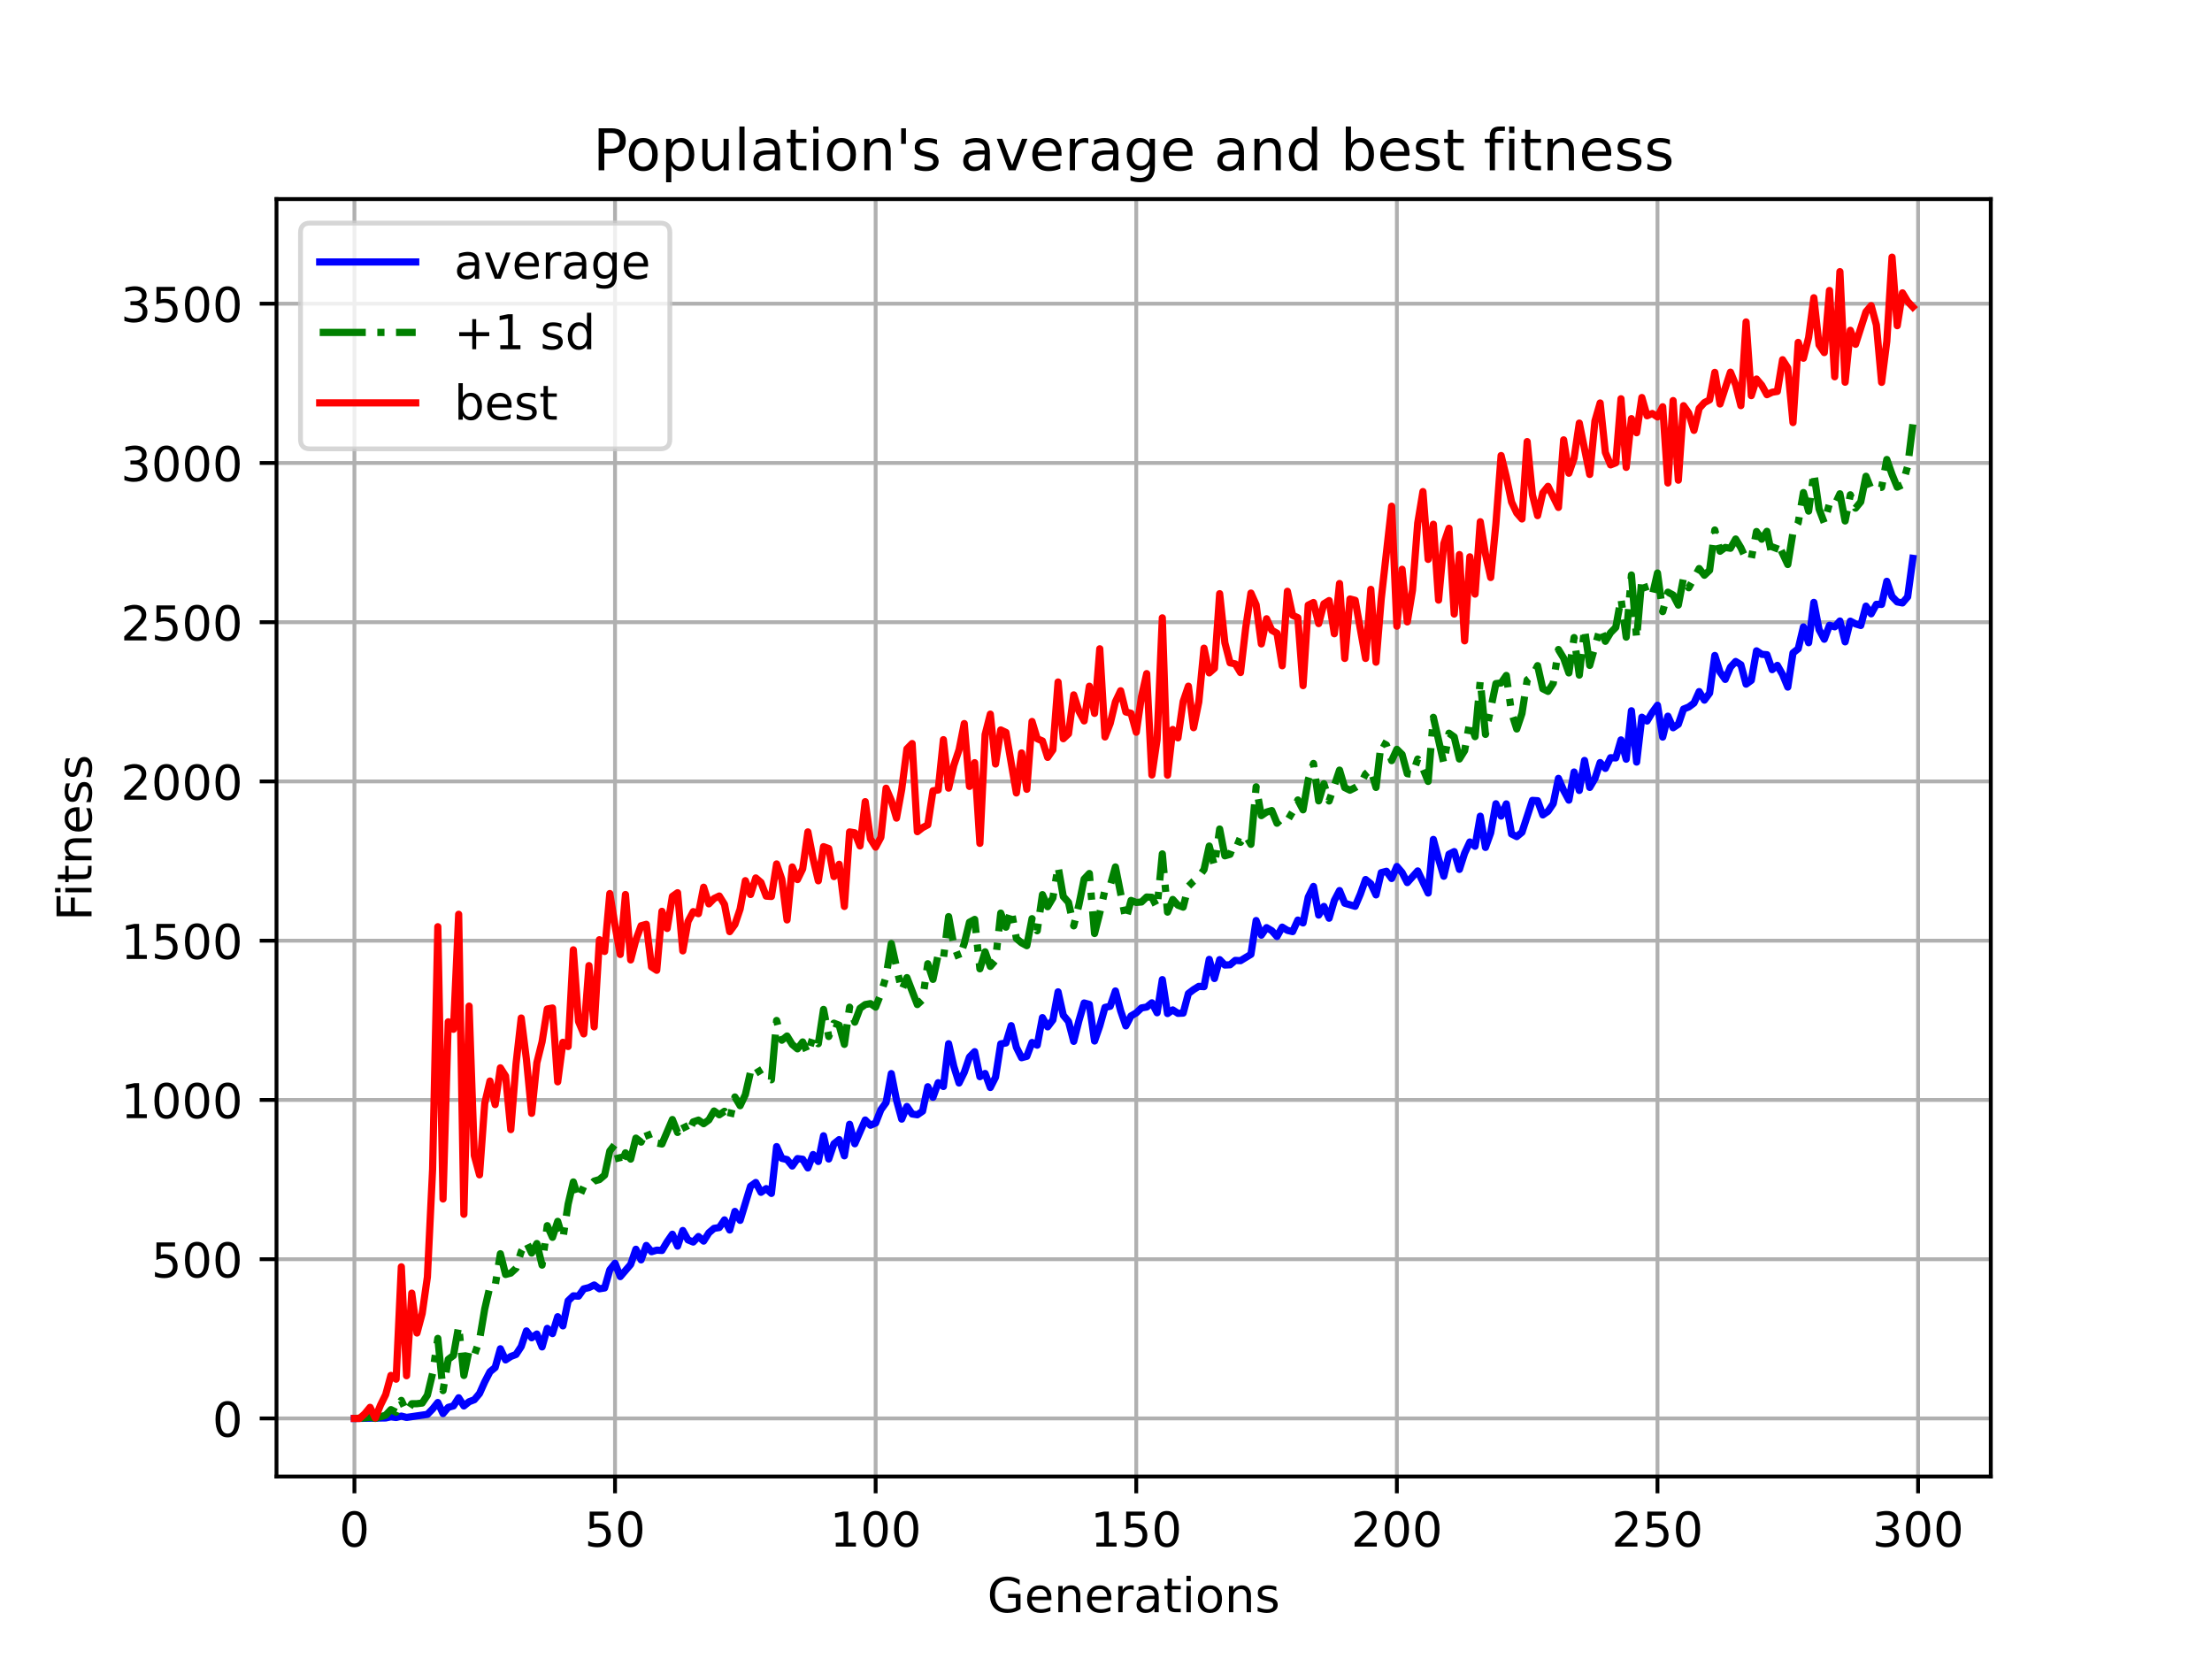 <?xml version="1.0" encoding="utf-8" standalone="no"?>
<!DOCTYPE svg PUBLIC "-//W3C//DTD SVG 1.1//EN"
  "http://www.w3.org/Graphics/SVG/1.1/DTD/svg11.dtd">
<!-- Created with matplotlib (https://matplotlib.org/) -->
<svg height="345.6pt" version="1.1" viewBox="0 0 460.8 345.6" width="460.8pt" xmlns="http://www.w3.org/2000/svg" xmlns:xlink="http://www.w3.org/1999/xlink">
 <defs>
  <style type="text/css">*{stroke-linecap:butt;stroke-linejoin:round;}</style>
 </defs>
 <g id="figure_1">
  <g id="patch_1">
   <path d="M 0 345.6 
L 460.8 345.6 
L 460.8 0 
L 0 0 
z
" style="fill:#ffffff;"/>
  </g>
  <g id="axes_1">
   <g id="patch_2">
    <path d="M 57.6 307.584 
L 414.72 307.584 
L 414.72 41.472 
L 57.6 41.472 
z
" style="fill:#ffffff;"/>
   </g>
   <g id="matplotlib.axis_1">
    <g id="xtick_1">
     <g id="line2d_1">
      <path clip-path="url(#p4d79a86af3)" d="M 73.833 307.584 
L 73.833 41.472 
" style="fill:none;stroke:#b0b0b0;stroke-linecap:square;stroke-width:0.8;"/>
     </g>
     <g id="line2d_2">
      <defs>
       <path d="M 0 0 
L 0 3.5 
" id="mfbf4707f56" style="stroke:#000000;stroke-width:0.8;"/>
      </defs>
      <g>
       <use style="stroke:#000000;stroke-width:0.8;" x="73.833" xlink:href="#mfbf4707f56" y="307.584"/>
      </g>
     </g>
     <g id="text_1">
      <!-- 0 -->
      <g transform="translate(70.651 322.182)scale(0.1 -0.1)">
       <defs>
        <path d="M 31.781 66.406 
Q 24.172 66.406 20.328 58.906 
Q 16.5 51.422 16.5 36.375 
Q 16.5 21.391 20.328 13.891 
Q 24.172 6.391 31.781 6.391 
Q 39.453 6.391 43.281 13.891 
Q 47.125 21.391 47.125 36.375 
Q 47.125 51.422 43.281 58.906 
Q 39.453 66.406 31.781 66.406 
z
M 31.781 74.219 
Q 44.047 74.219 50.516 64.516 
Q 56.984 54.828 56.984 36.375 
Q 56.984 17.969 50.516 8.266 
Q 44.047 -1.422 31.781 -1.422 
Q 19.531 -1.422 13.062 8.266 
Q 6.594 17.969 6.594 36.375 
Q 6.594 54.828 13.062 64.516 
Q 19.531 74.219 31.781 74.219 
z
" id="DejaVuSans-48"/>
       </defs>
       <use xlink:href="#DejaVuSans-48"/>
      </g>
     </g>
    </g>
    <g id="xtick_2">
     <g id="line2d_3">
      <path clip-path="url(#p4d79a86af3)" d="M 128.123 307.584 
L 128.123 41.472 
" style="fill:none;stroke:#b0b0b0;stroke-linecap:square;stroke-width:0.8;"/>
     </g>
     <g id="line2d_4">
      <g>
       <use style="stroke:#000000;stroke-width:0.8;" x="128.123" xlink:href="#mfbf4707f56" y="307.584"/>
      </g>
     </g>
     <g id="text_2">
      <!-- 50 -->
      <g transform="translate(121.76 322.182)scale(0.1 -0.1)">
       <defs>
        <path d="M 10.797 72.906 
L 49.516 72.906 
L 49.516 64.594 
L 19.828 64.594 
L 19.828 46.734 
Q 21.969 47.469 24.109 47.828 
Q 26.266 48.188 28.422 48.188 
Q 40.625 48.188 47.75 41.5 
Q 54.891 34.812 54.891 23.391 
Q 54.891 11.625 47.562 5.094 
Q 40.234 -1.422 26.906 -1.422 
Q 22.312 -1.422 17.547 -0.641 
Q 12.797 0.141 7.719 1.703 
L 7.719 11.625 
Q 12.109 9.234 16.797 8.062 
Q 21.484 6.891 26.703 6.891 
Q 35.156 6.891 40.078 11.328 
Q 45.016 15.766 45.016 23.391 
Q 45.016 31 40.078 35.438 
Q 35.156 39.891 26.703 39.891 
Q 22.75 39.891 18.812 39.016 
Q 14.891 38.141 10.797 36.281 
z
" id="DejaVuSans-53"/>
       </defs>
       <use xlink:href="#DejaVuSans-53"/>
       <use x="63.623" xlink:href="#DejaVuSans-48"/>
      </g>
     </g>
    </g>
    <g id="xtick_3">
     <g id="line2d_5">
      <path clip-path="url(#p4d79a86af3)" d="M 182.413 307.584 
L 182.413 41.472 
" style="fill:none;stroke:#b0b0b0;stroke-linecap:square;stroke-width:0.8;"/>
     </g>
     <g id="line2d_6">
      <g>
       <use style="stroke:#000000;stroke-width:0.8;" x="182.413" xlink:href="#mfbf4707f56" y="307.584"/>
      </g>
     </g>
     <g id="text_3">
      <!-- 100 -->
      <g transform="translate(172.869 322.182)scale(0.1 -0.1)">
       <defs>
        <path d="M 12.406 8.297 
L 28.516 8.297 
L 28.516 63.922 
L 10.984 60.406 
L 10.984 69.391 
L 28.422 72.906 
L 38.281 72.906 
L 38.281 8.297 
L 54.391 8.297 
L 54.391 0 
L 12.406 0 
z
" id="DejaVuSans-49"/>
       </defs>
       <use xlink:href="#DejaVuSans-49"/>
       <use x="63.623" xlink:href="#DejaVuSans-48"/>
       <use x="127.246" xlink:href="#DejaVuSans-48"/>
      </g>
     </g>
    </g>
    <g id="xtick_4">
     <g id="line2d_7">
      <path clip-path="url(#p4d79a86af3)" d="M 236.703 307.584 
L 236.703 41.472 
" style="fill:none;stroke:#b0b0b0;stroke-linecap:square;stroke-width:0.8;"/>
     </g>
     <g id="line2d_8">
      <g>
       <use style="stroke:#000000;stroke-width:0.8;" x="236.703" xlink:href="#mfbf4707f56" y="307.584"/>
      </g>
     </g>
     <g id="text_4">
      <!-- 150 -->
      <g transform="translate(227.159 322.182)scale(0.1 -0.1)">
       <use xlink:href="#DejaVuSans-49"/>
       <use x="63.623" xlink:href="#DejaVuSans-53"/>
       <use x="127.246" xlink:href="#DejaVuSans-48"/>
      </g>
     </g>
    </g>
    <g id="xtick_5">
     <g id="line2d_9">
      <path clip-path="url(#p4d79a86af3)" d="M 290.993 307.584 
L 290.993 41.472 
" style="fill:none;stroke:#b0b0b0;stroke-linecap:square;stroke-width:0.8;"/>
     </g>
     <g id="line2d_10">
      <g>
       <use style="stroke:#000000;stroke-width:0.8;" x="290.993" xlink:href="#mfbf4707f56" y="307.584"/>
      </g>
     </g>
     <g id="text_5">
      <!-- 200 -->
      <g transform="translate(281.449 322.182)scale(0.1 -0.1)">
       <defs>
        <path d="M 19.188 8.297 
L 53.609 8.297 
L 53.609 0 
L 7.328 0 
L 7.328 8.297 
Q 12.938 14.109 22.625 23.891 
Q 32.328 33.688 34.812 36.531 
Q 39.547 41.844 41.422 45.531 
Q 43.312 49.219 43.312 52.781 
Q 43.312 58.594 39.234 62.25 
Q 35.156 65.922 28.609 65.922 
Q 23.969 65.922 18.812 64.312 
Q 13.672 62.703 7.812 59.422 
L 7.812 69.391 
Q 13.766 71.781 18.938 73 
Q 24.125 74.219 28.422 74.219 
Q 39.75 74.219 46.484 68.547 
Q 53.219 62.891 53.219 53.422 
Q 53.219 48.922 51.531 44.891 
Q 49.859 40.875 45.406 35.406 
Q 44.188 33.984 37.641 27.219 
Q 31.109 20.453 19.188 8.297 
z
" id="DejaVuSans-50"/>
       </defs>
       <use xlink:href="#DejaVuSans-50"/>
       <use x="63.623" xlink:href="#DejaVuSans-48"/>
       <use x="127.246" xlink:href="#DejaVuSans-48"/>
      </g>
     </g>
    </g>
    <g id="xtick_6">
     <g id="line2d_11">
      <path clip-path="url(#p4d79a86af3)" d="M 345.283 307.584 
L 345.283 41.472 
" style="fill:none;stroke:#b0b0b0;stroke-linecap:square;stroke-width:0.8;"/>
     </g>
     <g id="line2d_12">
      <g>
       <use style="stroke:#000000;stroke-width:0.8;" x="345.283" xlink:href="#mfbf4707f56" y="307.584"/>
      </g>
     </g>
     <g id="text_6">
      <!-- 250 -->
      <g transform="translate(335.739 322.182)scale(0.1 -0.1)">
       <use xlink:href="#DejaVuSans-50"/>
       <use x="63.623" xlink:href="#DejaVuSans-53"/>
       <use x="127.246" xlink:href="#DejaVuSans-48"/>
      </g>
     </g>
    </g>
    <g id="xtick_7">
     <g id="line2d_13">
      <path clip-path="url(#p4d79a86af3)" d="M 399.573 307.584 
L 399.573 41.472 
" style="fill:none;stroke:#b0b0b0;stroke-linecap:square;stroke-width:0.8;"/>
     </g>
     <g id="line2d_14">
      <g>
       <use style="stroke:#000000;stroke-width:0.8;" x="399.573" xlink:href="#mfbf4707f56" y="307.584"/>
      </g>
     </g>
     <g id="text_7">
      <!-- 300 -->
      <g transform="translate(390.029 322.182)scale(0.1 -0.1)">
       <defs>
        <path d="M 40.578 39.312 
Q 47.656 37.797 51.625 33 
Q 55.609 28.219 55.609 21.188 
Q 55.609 10.406 48.188 4.484 
Q 40.766 -1.422 27.094 -1.422 
Q 22.516 -1.422 17.656 -0.516 
Q 12.797 0.391 7.625 2.203 
L 7.625 11.719 
Q 11.719 9.328 16.594 8.109 
Q 21.484 6.891 26.812 6.891 
Q 36.078 6.891 40.938 10.547 
Q 45.797 14.203 45.797 21.188 
Q 45.797 27.641 41.281 31.266 
Q 36.766 34.906 28.719 34.906 
L 20.219 34.906 
L 20.219 43.016 
L 29.109 43.016 
Q 36.375 43.016 40.234 45.922 
Q 44.094 48.828 44.094 54.297 
Q 44.094 59.906 40.109 62.906 
Q 36.141 65.922 28.719 65.922 
Q 24.656 65.922 20.016 65.031 
Q 15.375 64.156 9.812 62.312 
L 9.812 71.094 
Q 15.438 72.656 20.344 73.438 
Q 25.25 74.219 29.594 74.219 
Q 40.828 74.219 47.359 69.109 
Q 53.906 64.016 53.906 55.328 
Q 53.906 49.266 50.438 45.094 
Q 46.969 40.922 40.578 39.312 
z
" id="DejaVuSans-51"/>
       </defs>
       <use xlink:href="#DejaVuSans-51"/>
       <use x="63.623" xlink:href="#DejaVuSans-48"/>
       <use x="127.246" xlink:href="#DejaVuSans-48"/>
      </g>
     </g>
    </g>
    <g id="text_8">
     <!-- Generations -->
     <g transform="translate(205.662 335.861)scale(0.1 -0.1)">
      <defs>
       <path d="M 59.516 10.406 
L 59.516 29.984 
L 43.406 29.984 
L 43.406 38.094 
L 69.281 38.094 
L 69.281 6.781 
Q 63.578 2.734 56.688 0.656 
Q 49.812 -1.422 42 -1.422 
Q 24.906 -1.422 15.25 8.562 
Q 5.609 18.562 5.609 36.375 
Q 5.609 54.25 15.25 64.234 
Q 24.906 74.219 42 74.219 
Q 49.125 74.219 55.547 72.453 
Q 61.969 70.703 67.391 67.281 
L 67.391 56.781 
Q 61.922 61.422 55.766 63.766 
Q 49.609 66.109 42.828 66.109 
Q 29.438 66.109 22.719 58.641 
Q 16.016 51.172 16.016 36.375 
Q 16.016 21.625 22.719 14.156 
Q 29.438 6.688 42.828 6.688 
Q 48.047 6.688 52.141 7.594 
Q 56.25 8.5 59.516 10.406 
z
" id="DejaVuSans-71"/>
       <path d="M 56.203 29.594 
L 56.203 25.203 
L 14.891 25.203 
Q 15.484 15.922 20.484 11.062 
Q 25.484 6.203 34.422 6.203 
Q 39.594 6.203 44.453 7.469 
Q 49.312 8.734 54.109 11.281 
L 54.109 2.781 
Q 49.266 0.734 44.188 -0.344 
Q 39.109 -1.422 33.891 -1.422 
Q 20.797 -1.422 13.156 6.188 
Q 5.516 13.812 5.516 26.812 
Q 5.516 40.234 12.766 48.109 
Q 20.016 56 32.328 56 
Q 43.359 56 49.781 48.891 
Q 56.203 41.797 56.203 29.594 
z
M 47.219 32.234 
Q 47.125 39.594 43.094 43.984 
Q 39.062 48.391 32.422 48.391 
Q 24.906 48.391 20.391 44.141 
Q 15.875 39.891 15.188 32.172 
z
" id="DejaVuSans-101"/>
       <path d="M 54.891 33.016 
L 54.891 0 
L 45.906 0 
L 45.906 32.719 
Q 45.906 40.484 42.875 44.328 
Q 39.844 48.188 33.797 48.188 
Q 26.516 48.188 22.312 43.547 
Q 18.109 38.922 18.109 30.906 
L 18.109 0 
L 9.078 0 
L 9.078 54.688 
L 18.109 54.688 
L 18.109 46.188 
Q 21.344 51.125 25.703 53.562 
Q 30.078 56 35.797 56 
Q 45.219 56 50.047 50.172 
Q 54.891 44.344 54.891 33.016 
z
" id="DejaVuSans-110"/>
       <path d="M 41.109 46.297 
Q 39.594 47.172 37.812 47.578 
Q 36.031 48 33.891 48 
Q 26.266 48 22.188 43.047 
Q 18.109 38.094 18.109 28.812 
L 18.109 0 
L 9.078 0 
L 9.078 54.688 
L 18.109 54.688 
L 18.109 46.188 
Q 20.953 51.172 25.484 53.578 
Q 30.031 56 36.531 56 
Q 37.453 56 38.578 55.875 
Q 39.703 55.766 41.062 55.516 
z
" id="DejaVuSans-114"/>
       <path d="M 34.281 27.484 
Q 23.391 27.484 19.188 25 
Q 14.984 22.516 14.984 16.5 
Q 14.984 11.719 18.141 8.906 
Q 21.297 6.109 26.703 6.109 
Q 34.188 6.109 38.703 11.406 
Q 43.219 16.703 43.219 25.484 
L 43.219 27.484 
z
M 52.203 31.203 
L 52.203 0 
L 43.219 0 
L 43.219 8.297 
Q 40.141 3.328 35.547 0.953 
Q 30.953 -1.422 24.312 -1.422 
Q 15.922 -1.422 10.953 3.297 
Q 6 8.016 6 15.922 
Q 6 25.141 12.172 29.828 
Q 18.359 34.516 30.609 34.516 
L 43.219 34.516 
L 43.219 35.406 
Q 43.219 41.609 39.141 45 
Q 35.062 48.391 27.688 48.391 
Q 23 48.391 18.547 47.266 
Q 14.109 46.141 10.016 43.891 
L 10.016 52.203 
Q 14.938 54.109 19.578 55.047 
Q 24.219 56 28.609 56 
Q 40.484 56 46.344 49.844 
Q 52.203 43.703 52.203 31.203 
z
" id="DejaVuSans-97"/>
       <path d="M 18.312 70.219 
L 18.312 54.688 
L 36.812 54.688 
L 36.812 47.703 
L 18.312 47.703 
L 18.312 18.016 
Q 18.312 11.328 20.141 9.422 
Q 21.969 7.516 27.594 7.516 
L 36.812 7.516 
L 36.812 0 
L 27.594 0 
Q 17.188 0 13.234 3.875 
Q 9.281 7.766 9.281 18.016 
L 9.281 47.703 
L 2.688 47.703 
L 2.688 54.688 
L 9.281 54.688 
L 9.281 70.219 
z
" id="DejaVuSans-116"/>
       <path d="M 9.422 54.688 
L 18.406 54.688 
L 18.406 0 
L 9.422 0 
z
M 9.422 75.984 
L 18.406 75.984 
L 18.406 64.594 
L 9.422 64.594 
z
" id="DejaVuSans-105"/>
       <path d="M 30.609 48.391 
Q 23.391 48.391 19.188 42.75 
Q 14.984 37.109 14.984 27.297 
Q 14.984 17.484 19.156 11.844 
Q 23.344 6.203 30.609 6.203 
Q 37.797 6.203 41.984 11.859 
Q 46.188 17.531 46.188 27.297 
Q 46.188 37.016 41.984 42.703 
Q 37.797 48.391 30.609 48.391 
z
M 30.609 56 
Q 42.328 56 49.016 48.375 
Q 55.719 40.766 55.719 27.297 
Q 55.719 13.875 49.016 6.219 
Q 42.328 -1.422 30.609 -1.422 
Q 18.844 -1.422 12.172 6.219 
Q 5.516 13.875 5.516 27.297 
Q 5.516 40.766 12.172 48.375 
Q 18.844 56 30.609 56 
z
" id="DejaVuSans-111"/>
       <path d="M 44.281 53.078 
L 44.281 44.578 
Q 40.484 46.531 36.375 47.5 
Q 32.281 48.484 27.875 48.484 
Q 21.188 48.484 17.844 46.438 
Q 14.5 44.391 14.5 40.281 
Q 14.5 37.156 16.891 35.375 
Q 19.281 33.594 26.516 31.984 
L 29.594 31.297 
Q 39.156 29.25 43.188 25.516 
Q 47.219 21.781 47.219 15.094 
Q 47.219 7.469 41.188 3.016 
Q 35.156 -1.422 24.609 -1.422 
Q 20.219 -1.422 15.453 -0.562 
Q 10.688 0.297 5.422 2 
L 5.422 11.281 
Q 10.406 8.688 15.234 7.391 
Q 20.062 6.109 24.812 6.109 
Q 31.156 6.109 34.562 8.281 
Q 37.984 10.453 37.984 14.406 
Q 37.984 18.062 35.516 20.016 
Q 33.062 21.969 24.703 23.781 
L 21.578 24.516 
Q 13.234 26.266 9.516 29.906 
Q 5.812 33.547 5.812 39.891 
Q 5.812 47.609 11.281 51.797 
Q 16.75 56 26.812 56 
Q 31.781 56 36.172 55.266 
Q 40.578 54.547 44.281 53.078 
z
" id="DejaVuSans-115"/>
      </defs>
      <use xlink:href="#DejaVuSans-71"/>
      <use x="77.49" xlink:href="#DejaVuSans-101"/>
      <use x="139.014" xlink:href="#DejaVuSans-110"/>
      <use x="202.393" xlink:href="#DejaVuSans-101"/>
      <use x="263.916" xlink:href="#DejaVuSans-114"/>
      <use x="305.029" xlink:href="#DejaVuSans-97"/>
      <use x="366.309" xlink:href="#DejaVuSans-116"/>
      <use x="405.518" xlink:href="#DejaVuSans-105"/>
      <use x="433.301" xlink:href="#DejaVuSans-111"/>
      <use x="494.482" xlink:href="#DejaVuSans-110"/>
      <use x="557.861" xlink:href="#DejaVuSans-115"/>
     </g>
    </g>
   </g>
   <g id="matplotlib.axis_2">
    <g id="ytick_1">
     <g id="line2d_15">
      <path clip-path="url(#p4d79a86af3)" d="M 57.6 295.488 
L 414.72 295.488 
" style="fill:none;stroke:#b0b0b0;stroke-linecap:square;stroke-width:0.8;"/>
     </g>
     <g id="line2d_16">
      <defs>
       <path d="M 0 0 
L -3.5 0 
" id="m5ffdebe744" style="stroke:#000000;stroke-width:0.8;"/>
      </defs>
      <g>
       <use style="stroke:#000000;stroke-width:0.8;" x="57.6" xlink:href="#m5ffdebe744" y="295.488"/>
      </g>
     </g>
     <g id="text_9">
      <!-- 0 -->
      <g transform="translate(44.237 299.287)scale(0.1 -0.1)">
       <use xlink:href="#DejaVuSans-48"/>
      </g>
     </g>
    </g>
    <g id="ytick_2">
     <g id="line2d_17">
      <path clip-path="url(#p4d79a86af3)" d="M 57.6 262.313 
L 414.72 262.313 
" style="fill:none;stroke:#b0b0b0;stroke-linecap:square;stroke-width:0.8;"/>
     </g>
     <g id="line2d_18">
      <g>
       <use style="stroke:#000000;stroke-width:0.8;" x="57.6" xlink:href="#m5ffdebe744" y="262.313"/>
      </g>
     </g>
     <g id="text_10">
      <!-- 500 -->
      <g transform="translate(31.512 266.112)scale(0.1 -0.1)">
       <use xlink:href="#DejaVuSans-53"/>
       <use x="63.623" xlink:href="#DejaVuSans-48"/>
       <use x="127.246" xlink:href="#DejaVuSans-48"/>
      </g>
     </g>
    </g>
    <g id="ytick_3">
     <g id="line2d_19">
      <path clip-path="url(#p4d79a86af3)" d="M 57.6 229.138 
L 414.72 229.138 
" style="fill:none;stroke:#b0b0b0;stroke-linecap:square;stroke-width:0.8;"/>
     </g>
     <g id="line2d_20">
      <g>
       <use style="stroke:#000000;stroke-width:0.8;" x="57.6" xlink:href="#m5ffdebe744" y="229.138"/>
      </g>
     </g>
     <g id="text_11">
      <!-- 1000 -->
      <g transform="translate(25.15 232.937)scale(0.1 -0.1)">
       <use xlink:href="#DejaVuSans-49"/>
       <use x="63.623" xlink:href="#DejaVuSans-48"/>
       <use x="127.246" xlink:href="#DejaVuSans-48"/>
       <use x="190.869" xlink:href="#DejaVuSans-48"/>
      </g>
     </g>
    </g>
    <g id="ytick_4">
     <g id="line2d_21">
      <path clip-path="url(#p4d79a86af3)" d="M 57.6 195.963 
L 414.72 195.963 
" style="fill:none;stroke:#b0b0b0;stroke-linecap:square;stroke-width:0.8;"/>
     </g>
     <g id="line2d_22">
      <g>
       <use style="stroke:#000000;stroke-width:0.8;" x="57.6" xlink:href="#m5ffdebe744" y="195.963"/>
      </g>
     </g>
     <g id="text_12">
      <!-- 1500 -->
      <g transform="translate(25.15 199.762)scale(0.1 -0.1)">
       <use xlink:href="#DejaVuSans-49"/>
       <use x="63.623" xlink:href="#DejaVuSans-53"/>
       <use x="127.246" xlink:href="#DejaVuSans-48"/>
       <use x="190.869" xlink:href="#DejaVuSans-48"/>
      </g>
     </g>
    </g>
    <g id="ytick_5">
     <g id="line2d_23">
      <path clip-path="url(#p4d79a86af3)" d="M 57.6 162.788 
L 414.72 162.788 
" style="fill:none;stroke:#b0b0b0;stroke-linecap:square;stroke-width:0.8;"/>
     </g>
     <g id="line2d_24">
      <g>
       <use style="stroke:#000000;stroke-width:0.8;" x="57.6" xlink:href="#m5ffdebe744" y="162.788"/>
      </g>
     </g>
     <g id="text_13">
      <!-- 2000 -->
      <g transform="translate(25.15 166.587)scale(0.1 -0.1)">
       <use xlink:href="#DejaVuSans-50"/>
       <use x="63.623" xlink:href="#DejaVuSans-48"/>
       <use x="127.246" xlink:href="#DejaVuSans-48"/>
       <use x="190.869" xlink:href="#DejaVuSans-48"/>
      </g>
     </g>
    </g>
    <g id="ytick_6">
     <g id="line2d_25">
      <path clip-path="url(#p4d79a86af3)" d="M 57.6 129.613 
L 414.72 129.613 
" style="fill:none;stroke:#b0b0b0;stroke-linecap:square;stroke-width:0.8;"/>
     </g>
     <g id="line2d_26">
      <g>
       <use style="stroke:#000000;stroke-width:0.8;" x="57.6" xlink:href="#m5ffdebe744" y="129.613"/>
      </g>
     </g>
     <g id="text_14">
      <!-- 2500 -->
      <g transform="translate(25.15 133.412)scale(0.1 -0.1)">
       <use xlink:href="#DejaVuSans-50"/>
       <use x="63.623" xlink:href="#DejaVuSans-53"/>
       <use x="127.246" xlink:href="#DejaVuSans-48"/>
       <use x="190.869" xlink:href="#DejaVuSans-48"/>
      </g>
     </g>
    </g>
    <g id="ytick_7">
     <g id="line2d_27">
      <path clip-path="url(#p4d79a86af3)" d="M 57.6 96.438 
L 414.72 96.438 
" style="fill:none;stroke:#b0b0b0;stroke-linecap:square;stroke-width:0.8;"/>
     </g>
     <g id="line2d_28">
      <g>
       <use style="stroke:#000000;stroke-width:0.8;" x="57.6" xlink:href="#m5ffdebe744" y="96.438"/>
      </g>
     </g>
     <g id="text_15">
      <!-- 3000 -->
      <g transform="translate(25.15 100.237)scale(0.1 -0.1)">
       <use xlink:href="#DejaVuSans-51"/>
       <use x="63.623" xlink:href="#DejaVuSans-48"/>
       <use x="127.246" xlink:href="#DejaVuSans-48"/>
       <use x="190.869" xlink:href="#DejaVuSans-48"/>
      </g>
     </g>
    </g>
    <g id="ytick_8">
     <g id="line2d_29">
      <path clip-path="url(#p4d79a86af3)" d="M 57.6 63.263 
L 414.72 63.263 
" style="fill:none;stroke:#b0b0b0;stroke-linecap:square;stroke-width:0.8;"/>
     </g>
     <g id="line2d_30">
      <g>
       <use style="stroke:#000000;stroke-width:0.8;" x="57.6" xlink:href="#m5ffdebe744" y="63.263"/>
      </g>
     </g>
     <g id="text_16">
      <!-- 3500 -->
      <g transform="translate(25.15 67.062)scale(0.1 -0.1)">
       <use xlink:href="#DejaVuSans-51"/>
       <use x="63.623" xlink:href="#DejaVuSans-53"/>
       <use x="127.246" xlink:href="#DejaVuSans-48"/>
       <use x="190.869" xlink:href="#DejaVuSans-48"/>
      </g>
     </g>
    </g>
    <g id="text_17">
     <!-- Fitness -->
     <g transform="translate(19.07 191.845)rotate(-90)scale(0.1 -0.1)">
      <defs>
       <path d="M 9.812 72.906 
L 51.703 72.906 
L 51.703 64.594 
L 19.672 64.594 
L 19.672 43.109 
L 48.578 43.109 
L 48.578 34.812 
L 19.672 34.812 
L 19.672 0 
L 9.812 0 
z
" id="DejaVuSans-70"/>
      </defs>
      <use xlink:href="#DejaVuSans-70"/>
      <use x="50.27" xlink:href="#DejaVuSans-105"/>
      <use x="78.053" xlink:href="#DejaVuSans-116"/>
      <use x="117.262" xlink:href="#DejaVuSans-110"/>
      <use x="180.641" xlink:href="#DejaVuSans-101"/>
      <use x="242.164" xlink:href="#DejaVuSans-115"/>
      <use x="294.264" xlink:href="#DejaVuSans-115"/>
     </g>
    </g>
   </g>
   <g id="line2d_31">
    <path clip-path="url(#p4d79a86af3)" d="M 73.833 295.488 
L 80.348 295.383 
L 81.433 295.133 
L 82.519 295.288 
L 83.605 294.997 
L 84.691 295.27 
L 89.034 294.64 
L 90.12 293.515 
L 91.206 292.166 
L 92.291 294.471 
L 93.377 293.178 
L 94.463 292.876 
L 95.549 291.181 
L 96.635 292.887 
L 97.72 292.007 
L 98.806 291.592 
L 99.892 290.297 
L 100.978 287.875 
L 102.064 285.768 
L 103.149 284.873 
L 104.235 280.979 
L 105.321 283.292 
L 106.407 282.581 
L 107.493 282.162 
L 108.578 280.511 
L 109.664 277.255 
L 110.75 278.682 
L 111.836 277.904 
L 112.922 280.587 
L 114.007 276.726 
L 115.093 277.811 
L 116.179 274.29 
L 117.265 276.205 
L 118.351 270.985 
L 119.436 269.945 
L 120.522 270.013 
L 121.608 268.493 
L 122.694 268.23 
L 123.78 267.69 
L 124.865 268.48 
L 125.951 268.307 
L 127.037 264.533 
L 128.123 263.157 
L 129.209 265.937 
L 131.38 263.41 
L 132.466 260.242 
L 133.552 262.45 
L 134.638 259.452 
L 135.723 260.747 
L 136.809 260.431 
L 137.895 260.496 
L 138.981 258.675 
L 140.067 257.111 
L 141.152 259.594 
L 142.238 256.337 
L 143.324 258.292 
L 144.41 258.74 
L 145.496 257.587 
L 146.581 258.542 
L 147.667 256.817 
L 148.753 255.887 
L 149.839 255.724 
L 150.925 254.125 
L 152.01 256.23 
L 153.096 252.359 
L 154.182 254.221 
L 156.354 247.116 
L 157.439 246.333 
L 158.525 248.379 
L 159.611 247.608 
L 160.697 248.61 
L 161.783 238.857 
L 162.868 241.306 
L 163.954 241.557 
L 165.04 242.904 
L 166.126 241.36 
L 167.212 241.494 
L 168.297 243.299 
L 169.383 240.507 
L 170.469 241.959 
L 171.555 236.606 
L 172.641 241.44 
L 173.726 238.275 
L 174.812 237.405 
L 175.898 240.783 
L 176.984 234.208 
L 178.07 238.269 
L 180.241 233.319 
L 181.327 234.411 
L 182.413 233.951 
L 183.499 231.181 
L 184.584 229.688 
L 185.67 223.652 
L 186.756 229.159 
L 187.842 233.135 
L 188.928 230.498 
L 190.013 232.067 
L 191.099 232.229 
L 192.185 231.48 
L 193.271 226.385 
L 194.357 228.588 
L 195.442 225.544 
L 196.528 226.337 
L 197.614 217.426 
L 198.7 222.163 
L 199.786 225.607 
L 200.871 223.397 
L 201.957 220.205 
L 203.043 219.085 
L 204.129 224.293 
L 205.215 223.622 
L 206.3 226.549 
L 207.386 224.406 
L 208.472 217.46 
L 209.558 217.272 
L 210.644 213.66 
L 211.729 218.175 
L 212.815 220.342 
L 213.901 220.051 
L 214.987 217.166 
L 216.073 217.731 
L 217.158 211.989 
L 218.244 213.91 
L 219.33 212.479 
L 220.416 206.618 
L 221.502 211.499 
L 222.587 212.797 
L 223.673 216.932 
L 224.759 212.631 
L 225.845 208.94 
L 226.931 209.235 
L 228.016 216.862 
L 229.102 213.718 
L 230.188 209.864 
L 231.274 209.629 
L 232.36 206.436 
L 233.445 210.542 
L 234.531 213.713 
L 235.617 211.636 
L 236.703 211.002 
L 237.789 209.971 
L 238.875 209.788 
L 239.96 208.903 
L 241.046 210.979 
L 242.132 204.071 
L 243.218 211.14 
L 244.304 210.383 
L 245.389 211.099 
L 246.475 211.05 
L 247.561 206.97 
L 248.647 206.148 
L 249.733 205.475 
L 250.818 205.542 
L 251.904 199.853 
L 252.99 203.842 
L 254.076 199.913 
L 255.162 201.031 
L 256.247 200.981 
L 257.333 200.067 
L 258.419 200.129 
L 260.591 198.808 
L 261.676 191.762 
L 262.762 194.811 
L 263.848 193.244 
L 264.934 193.884 
L 266.02 195.094 
L 267.105 193.141 
L 268.191 193.812 
L 269.277 194.074 
L 270.363 191.671 
L 271.449 192.265 
L 272.534 186.88 
L 273.62 184.664 
L 274.706 190.629 
L 275.792 188.823 
L 276.878 191.284 
L 277.963 187.593 
L 279.049 185.521 
L 280.135 188.161 
L 282.307 188.802 
L 283.392 186.247 
L 284.478 183.221 
L 285.564 184.096 
L 286.65 186.423 
L 287.736 181.787 
L 288.821 181.501 
L 289.907 183.008 
L 290.993 180.502 
L 292.079 181.768 
L 293.165 183.861 
L 295.336 181.431 
L 297.508 186.037 
L 298.594 174.867 
L 299.679 178.919 
L 300.765 182.536 
L 301.851 177.945 
L 302.937 177.403 
L 304.023 181.111 
L 305.108 177.737 
L 306.194 175.398 
L 307.28 176.295 
L 308.366 170.027 
L 309.452 176.534 
L 310.537 173.505 
L 311.623 167.438 
L 312.709 170.009 
L 313.795 167.465 
L 314.881 173.73 
L 315.966 174.283 
L 317.052 173.383 
L 319.224 166.735 
L 320.31 166.802 
L 321.395 169.765 
L 322.481 169.015 
L 323.567 167.414 
L 324.653 162.147 
L 325.739 164.667 
L 326.824 166.686 
L 327.91 160.825 
L 328.996 164.666 
L 330.082 158.415 
L 331.168 164.033 
L 332.253 162.182 
L 333.339 158.854 
L 334.425 160.071 
L 335.511 157.845 
L 336.597 157.888 
L 337.682 154.137 
L 338.768 158.157 
L 339.854 148.062 
L 340.94 158.756 
L 342.026 149.412 
L 343.111 150.205 
L 344.197 148.405 
L 345.283 146.922 
L 346.369 153.549 
L 347.455 149.192 
L 348.54 151.605 
L 349.626 150.877 
L 350.712 147.715 
L 351.798 147.277 
L 352.884 146.465 
L 353.969 144.069 
L 355.055 145.85 
L 356.141 144.384 
L 357.227 136.546 
L 358.313 139.999 
L 359.398 141.534 
L 360.484 138.974 
L 361.57 137.8 
L 362.656 138.473 
L 363.742 142.522 
L 364.827 141.732 
L 365.913 135.58 
L 366.999 136.304 
L 368.085 136.389 
L 369.171 139.503 
L 370.256 138.609 
L 371.342 140.509 
L 372.428 143.135 
L 373.514 136.013 
L 374.6 135.15 
L 375.685 130.593 
L 376.771 133.891 
L 377.857 125.488 
L 378.943 131.148 
L 380.029 133.165 
L 381.114 130.258 
L 382.2 130.577 
L 383.286 129.368 
L 384.372 133.706 
L 385.458 129.403 
L 386.543 129.965 
L 387.629 130.302 
L 388.715 126.27 
L 389.801 127.87 
L 390.887 125.887 
L 391.972 125.913 
L 393.058 121.094 
L 394.144 124.257 
L 395.23 125.391 
L 396.316 125.605 
L 397.401 124.336 
L 398.487 116.311 
L 398.487 116.311 
" style="fill:none;stroke:#0000ff;stroke-linecap:square;stroke-width:1.5;"/>
   </g>
   <g id="line2d_32">
    <path clip-path="url(#p4d79a86af3)" d="M 73.833 295.488 
L 76.004 295.38 
L 77.09 295.233 
L 78.176 295.477 
L 80.348 294.798 
L 81.433 293.649 
L 82.519 294.195 
L 83.605 291.725 
L 84.691 294.086 
L 85.777 292.425 
L 86.862 292.412 
L 87.948 292.284 
L 89.034 290.644 
L 90.12 286.09 
L 91.206 278.81 
L 92.291 289.689 
L 93.377 283.176 
L 94.463 282.376 
L 95.549 276.243 
L 96.635 286.533 
L 97.72 281.322 
L 98.806 282.357 
L 99.892 279.107 
L 100.978 272.677 
L 102.064 267.994 
L 103.149 267.87 
L 104.235 261.182 
L 105.321 265.499 
L 106.407 265.208 
L 107.493 264.208 
L 108.578 260.72 
L 109.664 258.75 
L 110.75 261.039 
L 111.836 259.048 
L 112.922 263.549 
L 114.007 255.328 
L 115.093 257.76 
L 116.179 254.431 
L 117.265 257.977 
L 118.351 250.841 
L 119.436 246.219 
L 120.522 249.658 
L 121.608 247.167 
L 122.694 247.178 
L 123.78 246.041 
L 124.865 245.727 
L 125.951 244.805 
L 127.037 239.765 
L 128.123 238.38 
L 129.209 242.843 
L 130.294 240.156 
L 131.38 241.462 
L 132.466 237.088 
L 133.552 237.926 
L 134.638 235.456 
L 135.723 238.209 
L 136.809 238.102 
L 137.895 238.319 
L 140.067 233.219 
L 141.152 235.914 
L 142.238 233.855 
L 143.324 236.05 
L 144.41 233.708 
L 145.496 233.337 
L 146.581 234.089 
L 147.667 233.304 
L 148.753 231.442 
L 149.839 232.232 
L 150.925 231.499 
L 152.01 233.173 
L 153.096 228.516 
L 154.182 230.341 
L 155.268 228.045 
L 156.354 223.279 
L 157.439 222.088 
L 158.525 223.857 
L 159.611 224.658 
L 160.697 224.943 
L 161.783 212.581 
L 162.868 216.7 
L 163.954 215.817 
L 165.04 217.584 
L 166.126 218.498 
L 167.212 217.056 
L 168.297 219.528 
L 169.383 215.927 
L 170.469 217.43 
L 171.555 210.278 
L 172.641 215.923 
L 173.726 213.144 
L 174.812 213.574 
L 175.898 217.557 
L 176.984 209.81 
L 178.07 212.933 
L 179.155 210.055 
L 180.241 209.268 
L 181.327 209.069 
L 182.413 209.795 
L 183.499 207.037 
L 184.584 203.412 
L 185.67 196.56 
L 187.842 206.353 
L 188.928 203.658 
L 191.099 209.274 
L 192.185 208.264 
L 193.271 200.765 
L 194.357 204.026 
L 195.442 198.83 
L 196.528 199.712 
L 197.614 190.945 
L 198.7 196.893 
L 199.786 199.675 
L 200.871 196.533 
L 201.957 192.116 
L 203.043 191.531 
L 204.129 201.825 
L 205.215 198.281 
L 206.3 201.325 
L 207.386 200.052 
L 208.472 190.214 
L 209.558 193.152 
L 210.644 189.546 
L 211.729 195.504 
L 212.815 196.417 
L 213.901 197.006 
L 214.987 191.373 
L 216.073 193.891 
L 217.158 186.369 
L 218.244 188.887 
L 219.33 187.057 
L 220.416 180.497 
L 221.502 186.77 
L 222.587 187.983 
L 223.673 192.872 
L 224.759 188.484 
L 225.845 183.124 
L 226.931 181.964 
L 228.016 194.47 
L 229.102 190.193 
L 230.188 185.39 
L 231.274 184.502 
L 232.36 180.598 
L 234.531 191.565 
L 235.617 187.576 
L 236.703 187.995 
L 237.789 187.906 
L 238.875 186.863 
L 239.96 186.919 
L 241.046 189.066 
L 242.132 177.879 
L 243.218 190.009 
L 244.304 187.374 
L 245.389 188.577 
L 246.475 188.976 
L 247.561 184.639 
L 248.647 183.554 
L 249.733 182.64 
L 250.818 181.156 
L 251.904 176.242 
L 252.99 180.404 
L 254.076 172.701 
L 255.162 178.284 
L 256.247 177.969 
L 257.333 175.032 
L 258.419 175.474 
L 259.505 174.005 
L 260.591 175.888 
L 261.676 163.901 
L 262.762 169.913 
L 263.848 169.168 
L 264.934 168.851 
L 266.02 171.495 
L 267.105 170.447 
L 268.191 170.935 
L 269.277 169.123 
L 270.363 166.646 
L 271.449 168.704 
L 272.534 162.43 
L 273.62 159.039 
L 274.706 166.839 
L 275.792 163.266 
L 276.878 166.864 
L 279.049 160.426 
L 280.135 164.084 
L 281.221 164.61 
L 282.307 164.07 
L 283.392 163.403 
L 284.478 161.225 
L 285.564 160.314 
L 286.65 164.034 
L 287.736 154.616 
L 288.821 155.202 
L 289.907 158.456 
L 290.993 156.097 
L 292.079 157.164 
L 293.165 161.169 
L 294.25 161.328 
L 295.336 158.122 
L 296.422 160.09 
L 297.508 162.782 
L 298.594 149.431 
L 300.765 158.973 
L 301.851 152.735 
L 302.937 153.516 
L 304.023 158.115 
L 305.108 156.372 
L 306.194 150.282 
L 307.28 153.452 
L 308.366 141.772 
L 309.452 152.987 
L 311.623 142.401 
L 312.709 142.277 
L 313.795 140.705 
L 314.881 148.467 
L 315.966 151.864 
L 317.052 148.641 
L 318.138 141.648 
L 319.224 140.809 
L 320.31 138.662 
L 321.395 143.488 
L 322.481 144.029 
L 323.567 142.354 
L 324.653 135.305 
L 325.739 137.105 
L 326.824 140.184 
L 327.91 132.814 
L 328.996 140.637 
L 330.082 131.006 
L 331.168 138.613 
L 333.339 130.821 
L 334.425 133.594 
L 335.511 131.797 
L 336.597 130.697 
L 337.682 124.7 
L 338.768 132.729 
L 339.854 119.777 
L 340.94 133.035 
L 342.026 120.529 
L 343.111 123.662 
L 344.197 124.048 
L 345.283 119.363 
L 346.369 127.413 
L 347.455 123.363 
L 348.54 123.953 
L 349.626 126.054 
L 350.712 120.35 
L 351.798 122.447 
L 353.969 118.434 
L 355.055 119.831 
L 356.141 118.798 
L 357.227 110.408 
L 358.313 114.833 
L 359.398 114.042 
L 360.484 114.215 
L 361.57 112.286 
L 362.656 114.102 
L 363.742 116.474 
L 364.827 116.374 
L 365.913 110.724 
L 366.999 112.33 
L 368.085 110.687 
L 369.171 115.865 
L 370.256 112.967 
L 372.428 117.598 
L 373.514 110.931 
L 374.6 108.885 
L 375.685 102.609 
L 376.771 106.478 
L 377.857 98.488 
L 378.943 106.029 
L 380.029 108.914 
L 381.114 104.873 
L 382.2 105.195 
L 383.286 102.864 
L 384.372 108.529 
L 385.458 103.078 
L 386.543 105.858 
L 387.629 104.537 
L 388.715 99.217 
L 389.801 101.942 
L 390.887 101.667 
L 391.972 101.525 
L 393.058 95.72 
L 394.144 98.818 
L 395.23 101.483 
L 396.316 100.995 
L 397.401 97.117 
L 398.487 88.392 
L 398.487 88.392 
" style="fill:none;stroke:#008000;stroke-dasharray:9.6,2.4,1.5,2.4;stroke-dashoffset:0;stroke-width:1.5;"/>
   </g>
   <g id="line2d_33">
    <path clip-path="url(#p4d79a86af3)" d="M 73.833 295.488 
L 74.919 295.488 
L 76.004 294.497 
L 77.09 293.171 
L 78.176 295.392 
L 79.262 292.715 
L 80.348 290.52 
L 81.433 286.522 
L 82.519 287.313 
L 83.605 263.895 
L 84.691 286.588 
L 85.777 269.381 
L 86.862 277.689 
L 87.948 273.638 
L 89.034 266.027 
L 90.12 243.549 
L 91.206 193.052 
L 92.291 249.77 
L 93.377 212.861 
L 94.463 214.416 
L 95.549 190.46 
L 96.635 252.96 
L 97.72 209.592 
L 98.806 240.708 
L 99.892 244.743 
L 100.978 229.855 
L 102.064 225.202 
L 103.149 230.109 
L 104.235 222.449 
L 105.321 224.157 
L 106.407 235.323 
L 107.493 221.669 
L 108.578 212.069 
L 109.664 220.695 
L 110.75 231.925 
L 111.836 221.391 
L 112.922 217.034 
L 114.007 210.187 
L 115.093 209.984 
L 116.179 225.366 
L 117.265 217.131 
L 118.351 218.01 
L 119.436 197.865 
L 120.522 212.809 
L 121.608 215.378 
L 122.694 201.152 
L 123.78 213.921 
L 124.865 195.762 
L 125.951 198.205 
L 127.037 186.139 
L 128.123 192.84 
L 129.209 198.83 
L 130.294 186.339 
L 131.38 199.97 
L 132.466 195.807 
L 133.552 192.848 
L 134.638 192.549 
L 135.723 201.426 
L 136.809 202.132 
L 137.895 189.845 
L 138.981 193.416 
L 140.067 186.74 
L 141.152 185.971 
L 142.238 198.087 
L 143.324 191.966 
L 144.41 189.907 
L 145.496 190.333 
L 146.581 184.824 
L 147.667 188.295 
L 148.753 187.179 
L 149.839 186.656 
L 150.925 188.402 
L 152.01 194.076 
L 153.096 192.581 
L 154.182 189.367 
L 155.268 183.46 
L 156.354 186.344 
L 157.439 182.891 
L 158.525 183.828 
L 159.611 186.68 
L 160.697 186.756 
L 161.783 179.973 
L 162.868 183.165 
L 163.954 191.641 
L 165.04 180.608 
L 166.126 183.236 
L 167.212 181.002 
L 168.297 173.297 
L 169.383 178.909 
L 170.469 183.491 
L 171.555 176.374 
L 172.641 176.771 
L 173.726 182.609 
L 174.812 180.045 
L 175.898 188.828 
L 176.984 173.304 
L 178.07 173.491 
L 179.155 176.22 
L 180.241 166.997 
L 181.327 174.755 
L 182.413 176.468 
L 183.499 174.433 
L 184.584 164.197 
L 185.67 166.752 
L 186.756 170.431 
L 187.842 164.457 
L 188.928 156.007 
L 190.013 154.894 
L 191.099 173.258 
L 192.185 172.415 
L 193.271 171.836 
L 194.357 164.742 
L 195.442 164.57 
L 196.528 154.085 
L 197.614 164.189 
L 198.7 159.437 
L 199.786 156.196 
L 200.871 150.731 
L 201.957 163.824 
L 203.043 158.876 
L 204.129 175.691 
L 205.215 153.025 
L 206.3 148.766 
L 207.386 159.158 
L 208.472 152.059 
L 209.558 152.574 
L 211.729 165.19 
L 212.815 156.848 
L 213.901 164.424 
L 214.987 150.296 
L 216.073 153.888 
L 217.158 154.353 
L 218.244 157.774 
L 219.33 156.214 
L 220.416 142.073 
L 221.502 153.89 
L 222.587 152.867 
L 223.673 144.756 
L 224.759 148.154 
L 225.845 150.18 
L 226.931 142.951 
L 228.016 148.609 
L 229.102 135.156 
L 230.188 153.519 
L 231.274 150.7 
L 232.36 146.204 
L 233.445 143.897 
L 234.531 148.318 
L 235.617 148.589 
L 236.703 152.534 
L 237.789 145.137 
L 238.875 140.328 
L 239.96 161.447 
L 241.046 154.041 
L 242.132 128.707 
L 243.218 161.491 
L 244.304 151.965 
L 245.389 153.714 
L 246.475 146.14 
L 247.561 142.944 
L 248.647 151.595 
L 249.733 146.213 
L 250.818 135.028 
L 251.904 140.176 
L 252.99 139.223 
L 254.076 123.674 
L 255.162 133.906 
L 256.247 138.078 
L 257.333 138.305 
L 258.419 140.11 
L 259.505 130.78 
L 260.591 123.547 
L 261.676 125.99 
L 262.762 134.14 
L 263.848 128.903 
L 264.934 131.299 
L 266.02 131.91 
L 267.105 138.689 
L 268.191 123.177 
L 269.277 128.175 
L 270.363 128.678 
L 271.449 142.828 
L 272.534 126.05 
L 273.62 125.517 
L 274.706 129.907 
L 275.792 125.778 
L 276.878 125.11 
L 277.963 132.024 
L 279.049 121.556 
L 280.135 137.163 
L 281.221 124.781 
L 282.307 125.057 
L 284.478 137.163 
L 285.564 122.776 
L 286.65 137.946 
L 287.736 124.757 
L 289.907 105.453 
L 290.993 130.449 
L 292.079 118.59 
L 293.165 129.549 
L 294.25 122.951 
L 295.336 108.973 
L 296.422 102.403 
L 297.508 116.529 
L 298.594 109.209 
L 299.679 125.016 
L 300.765 113.247 
L 301.851 110.046 
L 302.937 127.916 
L 304.023 115.528 
L 305.108 133.501 
L 306.194 115.995 
L 307.28 123.762 
L 308.366 108.686 
L 309.452 115.416 
L 310.537 120.309 
L 311.623 109.119 
L 312.709 94.895 
L 313.795 99.33 
L 314.881 104.57 
L 315.966 106.863 
L 317.052 108.111 
L 318.138 91.99 
L 319.224 103.039 
L 320.31 107.414 
L 321.395 102.672 
L 322.481 101.313 
L 324.653 105.707 
L 325.739 91.63 
L 326.824 98.585 
L 327.91 95.448 
L 328.996 88.134 
L 331.168 98.835 
L 332.253 87.706 
L 333.339 83.945 
L 334.425 94.253 
L 335.511 96.848 
L 336.597 96.418 
L 337.682 83.071 
L 338.768 97.362 
L 339.854 87.209 
L 340.94 90.154 
L 342.026 82.811 
L 343.111 86.615 
L 344.197 86.141 
L 345.283 86.859 
L 346.369 84.733 
L 347.455 100.612 
L 348.54 83.448 
L 349.626 100.037 
L 350.712 84.511 
L 351.798 86.062 
L 352.884 89.654 
L 353.969 85.068 
L 355.055 83.872 
L 356.141 83.301 
L 357.227 77.572 
L 358.313 84.158 
L 360.484 77.527 
L 361.57 80.154 
L 362.656 84.502 
L 363.742 67.062 
L 364.827 82.424 
L 365.913 78.96 
L 366.999 80.241 
L 368.085 82.221 
L 369.171 81.71 
L 370.256 81.537 
L 371.342 74.936 
L 372.428 76.641 
L 373.514 88.033 
L 374.6 71.323 
L 375.685 74.626 
L 376.771 70.294 
L 377.857 62.027 
L 378.943 71.851 
L 380.029 73.454 
L 381.114 60.509 
L 382.2 78.488 
L 383.286 56.586 
L 384.372 79.621 
L 385.458 68.81 
L 386.543 71.725 
L 388.715 64.953 
L 389.801 63.671 
L 390.887 67.72 
L 391.972 79.654 
L 393.058 71.094 
L 394.144 53.568 
L 395.23 67.846 
L 396.316 61.006 
L 397.401 62.809 
L 398.487 63.953 
L 398.487 63.953 
" style="fill:none;stroke:#ff0000;stroke-linecap:square;stroke-width:1.5;"/>
   </g>
   <g id="patch_3">
    <path d="M 57.6 307.584 
L 57.6 41.472 
" style="fill:none;stroke:#000000;stroke-linecap:square;stroke-linejoin:miter;stroke-width:0.8;"/>
   </g>
   <g id="patch_4">
    <path d="M 414.72 307.584 
L 414.72 41.472 
" style="fill:none;stroke:#000000;stroke-linecap:square;stroke-linejoin:miter;stroke-width:0.8;"/>
   </g>
   <g id="patch_5">
    <path d="M 57.6 307.584 
L 414.72 307.584 
" style="fill:none;stroke:#000000;stroke-linecap:square;stroke-linejoin:miter;stroke-width:0.8;"/>
   </g>
   <g id="patch_6">
    <path d="M 57.6 41.472 
L 414.72 41.472 
" style="fill:none;stroke:#000000;stroke-linecap:square;stroke-linejoin:miter;stroke-width:0.8;"/>
   </g>
   <g id="text_18">
    <!-- Population's average and best fitness -->
    <g transform="translate(123.53 35.472)scale(0.12 -0.12)">
     <defs>
      <path d="M 19.672 64.797 
L 19.672 37.406 
L 32.078 37.406 
Q 38.969 37.406 42.719 40.969 
Q 46.484 44.531 46.484 51.125 
Q 46.484 57.672 42.719 61.234 
Q 38.969 64.797 32.078 64.797 
z
M 9.812 72.906 
L 32.078 72.906 
Q 44.344 72.906 50.609 67.359 
Q 56.891 61.812 56.891 51.125 
Q 56.891 40.328 50.609 34.812 
Q 44.344 29.297 32.078 29.297 
L 19.672 29.297 
L 19.672 0 
L 9.812 0 
z
" id="DejaVuSans-80"/>
      <path d="M 18.109 8.203 
L 18.109 -20.797 
L 9.078 -20.797 
L 9.078 54.688 
L 18.109 54.688 
L 18.109 46.391 
Q 20.953 51.266 25.266 53.625 
Q 29.594 56 35.594 56 
Q 45.562 56 51.781 48.094 
Q 58.016 40.188 58.016 27.297 
Q 58.016 14.406 51.781 6.484 
Q 45.562 -1.422 35.594 -1.422 
Q 29.594 -1.422 25.266 0.953 
Q 20.953 3.328 18.109 8.203 
z
M 48.688 27.297 
Q 48.688 37.203 44.609 42.844 
Q 40.531 48.484 33.406 48.484 
Q 26.266 48.484 22.188 42.844 
Q 18.109 37.203 18.109 27.297 
Q 18.109 17.391 22.188 11.75 
Q 26.266 6.109 33.406 6.109 
Q 40.531 6.109 44.609 11.75 
Q 48.688 17.391 48.688 27.297 
z
" id="DejaVuSans-112"/>
      <path d="M 8.5 21.578 
L 8.5 54.688 
L 17.484 54.688 
L 17.484 21.922 
Q 17.484 14.156 20.5 10.266 
Q 23.531 6.391 29.594 6.391 
Q 36.859 6.391 41.078 11.031 
Q 45.312 15.672 45.312 23.688 
L 45.312 54.688 
L 54.297 54.688 
L 54.297 0 
L 45.312 0 
L 45.312 8.406 
Q 42.047 3.422 37.719 1 
Q 33.406 -1.422 27.688 -1.422 
Q 18.266 -1.422 13.375 4.438 
Q 8.5 10.297 8.5 21.578 
z
M 31.109 56 
z
" id="DejaVuSans-117"/>
      <path d="M 9.422 75.984 
L 18.406 75.984 
L 18.406 0 
L 9.422 0 
z
" id="DejaVuSans-108"/>
      <path d="M 17.922 72.906 
L 17.922 45.797 
L 9.625 45.797 
L 9.625 72.906 
z
" id="DejaVuSans-39"/>
      <path id="DejaVuSans-32"/>
      <path d="M 2.984 54.688 
L 12.5 54.688 
L 29.594 8.797 
L 46.688 54.688 
L 56.203 54.688 
L 35.688 0 
L 23.484 0 
z
" id="DejaVuSans-118"/>
      <path d="M 45.406 27.984 
Q 45.406 37.75 41.375 43.109 
Q 37.359 48.484 30.078 48.484 
Q 22.859 48.484 18.828 43.109 
Q 14.797 37.75 14.797 27.984 
Q 14.797 18.266 18.828 12.891 
Q 22.859 7.516 30.078 7.516 
Q 37.359 7.516 41.375 12.891 
Q 45.406 18.266 45.406 27.984 
z
M 54.391 6.781 
Q 54.391 -7.172 48.188 -13.984 
Q 42 -20.797 29.203 -20.797 
Q 24.469 -20.797 20.266 -20.094 
Q 16.062 -19.391 12.109 -17.922 
L 12.109 -9.188 
Q 16.062 -11.328 19.922 -12.344 
Q 23.781 -13.375 27.781 -13.375 
Q 36.625 -13.375 41.016 -8.766 
Q 45.406 -4.156 45.406 5.172 
L 45.406 9.625 
Q 42.625 4.781 38.281 2.391 
Q 33.938 0 27.875 0 
Q 17.828 0 11.672 7.656 
Q 5.516 15.328 5.516 27.984 
Q 5.516 40.672 11.672 48.328 
Q 17.828 56 27.875 56 
Q 33.938 56 38.281 53.609 
Q 42.625 51.219 45.406 46.391 
L 45.406 54.688 
L 54.391 54.688 
z
" id="DejaVuSans-103"/>
      <path d="M 45.406 46.391 
L 45.406 75.984 
L 54.391 75.984 
L 54.391 0 
L 45.406 0 
L 45.406 8.203 
Q 42.578 3.328 38.25 0.953 
Q 33.938 -1.422 27.875 -1.422 
Q 17.969 -1.422 11.734 6.484 
Q 5.516 14.406 5.516 27.297 
Q 5.516 40.188 11.734 48.094 
Q 17.969 56 27.875 56 
Q 33.938 56 38.25 53.625 
Q 42.578 51.266 45.406 46.391 
z
M 14.797 27.297 
Q 14.797 17.391 18.875 11.75 
Q 22.953 6.109 30.078 6.109 
Q 37.203 6.109 41.297 11.75 
Q 45.406 17.391 45.406 27.297 
Q 45.406 37.203 41.297 42.844 
Q 37.203 48.484 30.078 48.484 
Q 22.953 48.484 18.875 42.844 
Q 14.797 37.203 14.797 27.297 
z
" id="DejaVuSans-100"/>
      <path d="M 48.688 27.297 
Q 48.688 37.203 44.609 42.844 
Q 40.531 48.484 33.406 48.484 
Q 26.266 48.484 22.188 42.844 
Q 18.109 37.203 18.109 27.297 
Q 18.109 17.391 22.188 11.75 
Q 26.266 6.109 33.406 6.109 
Q 40.531 6.109 44.609 11.75 
Q 48.688 17.391 48.688 27.297 
z
M 18.109 46.391 
Q 20.953 51.266 25.266 53.625 
Q 29.594 56 35.594 56 
Q 45.562 56 51.781 48.094 
Q 58.016 40.188 58.016 27.297 
Q 58.016 14.406 51.781 6.484 
Q 45.562 -1.422 35.594 -1.422 
Q 29.594 -1.422 25.266 0.953 
Q 20.953 3.328 18.109 8.203 
L 18.109 0 
L 9.078 0 
L 9.078 75.984 
L 18.109 75.984 
z
" id="DejaVuSans-98"/>
      <path d="M 37.109 75.984 
L 37.109 68.5 
L 28.516 68.5 
Q 23.688 68.5 21.797 66.547 
Q 19.922 64.594 19.922 59.516 
L 19.922 54.688 
L 34.719 54.688 
L 34.719 47.703 
L 19.922 47.703 
L 19.922 0 
L 10.891 0 
L 10.891 47.703 
L 2.297 47.703 
L 2.297 54.688 
L 10.891 54.688 
L 10.891 58.5 
Q 10.891 67.625 15.141 71.797 
Q 19.391 75.984 28.609 75.984 
z
" id="DejaVuSans-102"/>
     </defs>
     <use xlink:href="#DejaVuSans-80"/>
     <use x="56.678" xlink:href="#DejaVuSans-111"/>
     <use x="117.859" xlink:href="#DejaVuSans-112"/>
     <use x="181.336" xlink:href="#DejaVuSans-117"/>
     <use x="244.715" xlink:href="#DejaVuSans-108"/>
     <use x="272.498" xlink:href="#DejaVuSans-97"/>
     <use x="333.777" xlink:href="#DejaVuSans-116"/>
     <use x="372.986" xlink:href="#DejaVuSans-105"/>
     <use x="400.77" xlink:href="#DejaVuSans-111"/>
     <use x="461.951" xlink:href="#DejaVuSans-110"/>
     <use x="525.33" xlink:href="#DejaVuSans-39"/>
     <use x="552.82" xlink:href="#DejaVuSans-115"/>
     <use x="604.92" xlink:href="#DejaVuSans-32"/>
     <use x="636.707" xlink:href="#DejaVuSans-97"/>
     <use x="697.986" xlink:href="#DejaVuSans-118"/>
     <use x="757.166" xlink:href="#DejaVuSans-101"/>
     <use x="818.689" xlink:href="#DejaVuSans-114"/>
     <use x="859.803" xlink:href="#DejaVuSans-97"/>
     <use x="921.082" xlink:href="#DejaVuSans-103"/>
     <use x="984.559" xlink:href="#DejaVuSans-101"/>
     <use x="1046.082" xlink:href="#DejaVuSans-32"/>
     <use x="1077.869" xlink:href="#DejaVuSans-97"/>
     <use x="1139.148" xlink:href="#DejaVuSans-110"/>
     <use x="1202.527" xlink:href="#DejaVuSans-100"/>
     <use x="1266.004" xlink:href="#DejaVuSans-32"/>
     <use x="1297.791" xlink:href="#DejaVuSans-98"/>
     <use x="1361.268" xlink:href="#DejaVuSans-101"/>
     <use x="1422.791" xlink:href="#DejaVuSans-115"/>
     <use x="1474.891" xlink:href="#DejaVuSans-116"/>
     <use x="1514.1" xlink:href="#DejaVuSans-32"/>
     <use x="1545.887" xlink:href="#DejaVuSans-102"/>
     <use x="1581.092" xlink:href="#DejaVuSans-105"/>
     <use x="1608.875" xlink:href="#DejaVuSans-116"/>
     <use x="1648.084" xlink:href="#DejaVuSans-110"/>
     <use x="1711.463" xlink:href="#DejaVuSans-101"/>
     <use x="1772.986" xlink:href="#DejaVuSans-115"/>
     <use x="1825.086" xlink:href="#DejaVuSans-115"/>
    </g>
   </g>
   <g id="legend_1">
    <g id="patch_7">
     <path d="M 64.6 93.506 
L 137.541 93.506 
Q 139.541 93.506 139.541 91.506 
L 139.541 48.472 
Q 139.541 46.472 137.541 46.472 
L 64.6 46.472 
Q 62.6 46.472 62.6 48.472 
L 62.6 91.506 
Q 62.6 93.506 64.6 93.506 
z
" style="fill:#ffffff;opacity:0.8;stroke:#cccccc;stroke-linejoin:miter;"/>
    </g>
    <g id="line2d_34">
     <path d="M 66.6 54.57 
L 86.6 54.57 
" style="fill:none;stroke:#0000ff;stroke-linecap:square;stroke-width:1.5;"/>
    </g>
    <g id="line2d_35"/>
    <g id="text_19">
     <!-- average -->
     <g transform="translate(94.6 58.07)scale(0.1 -0.1)">
      <use xlink:href="#DejaVuSans-97"/>
      <use x="61.279" xlink:href="#DejaVuSans-118"/>
      <use x="120.459" xlink:href="#DejaVuSans-101"/>
      <use x="181.982" xlink:href="#DejaVuSans-114"/>
      <use x="223.096" xlink:href="#DejaVuSans-97"/>
      <use x="284.375" xlink:href="#DejaVuSans-103"/>
      <use x="347.852" xlink:href="#DejaVuSans-101"/>
     </g>
    </g>
    <g id="line2d_36">
     <path d="M 66.6 69.249 
L 86.6 69.249 
" style="fill:none;stroke:#008000;stroke-dasharray:9.6,2.4,1.5,2.4;stroke-dashoffset:0;stroke-width:1.5;"/>
    </g>
    <g id="line2d_37"/>
    <g id="text_20">
     <!-- +1 sd -->
     <g transform="translate(94.6 72.749)scale(0.1 -0.1)">
      <defs>
       <path d="M 46 62.703 
L 46 35.5 
L 73.188 35.5 
L 73.188 27.203 
L 46 27.203 
L 46 0 
L 37.797 0 
L 37.797 27.203 
L 10.594 27.203 
L 10.594 35.5 
L 37.797 35.5 
L 37.797 62.703 
z
" id="DejaVuSans-43"/>
      </defs>
      <use xlink:href="#DejaVuSans-43"/>
      <use x="83.789" xlink:href="#DejaVuSans-49"/>
      <use x="147.412" xlink:href="#DejaVuSans-32"/>
      <use x="179.199" xlink:href="#DejaVuSans-115"/>
      <use x="231.299" xlink:href="#DejaVuSans-100"/>
     </g>
    </g>
    <g id="line2d_38">
     <path d="M 66.6 83.927 
L 86.6 83.927 
" style="fill:none;stroke:#ff0000;stroke-linecap:square;stroke-width:1.5;"/>
    </g>
    <g id="line2d_39"/>
    <g id="text_21">
     <!-- best -->
     <g transform="translate(94.6 87.427)scale(0.1 -0.1)">
      <use xlink:href="#DejaVuSans-98"/>
      <use x="63.477" xlink:href="#DejaVuSans-101"/>
      <use x="125" xlink:href="#DejaVuSans-115"/>
      <use x="177.1" xlink:href="#DejaVuSans-116"/>
     </g>
    </g>
   </g>
  </g>
 </g>
 <defs>
  <clipPath id="p4d79a86af3">
   <rect height="266.112" width="357.12" x="57.6" y="41.472"/>
  </clipPath>
 </defs>
</svg>
